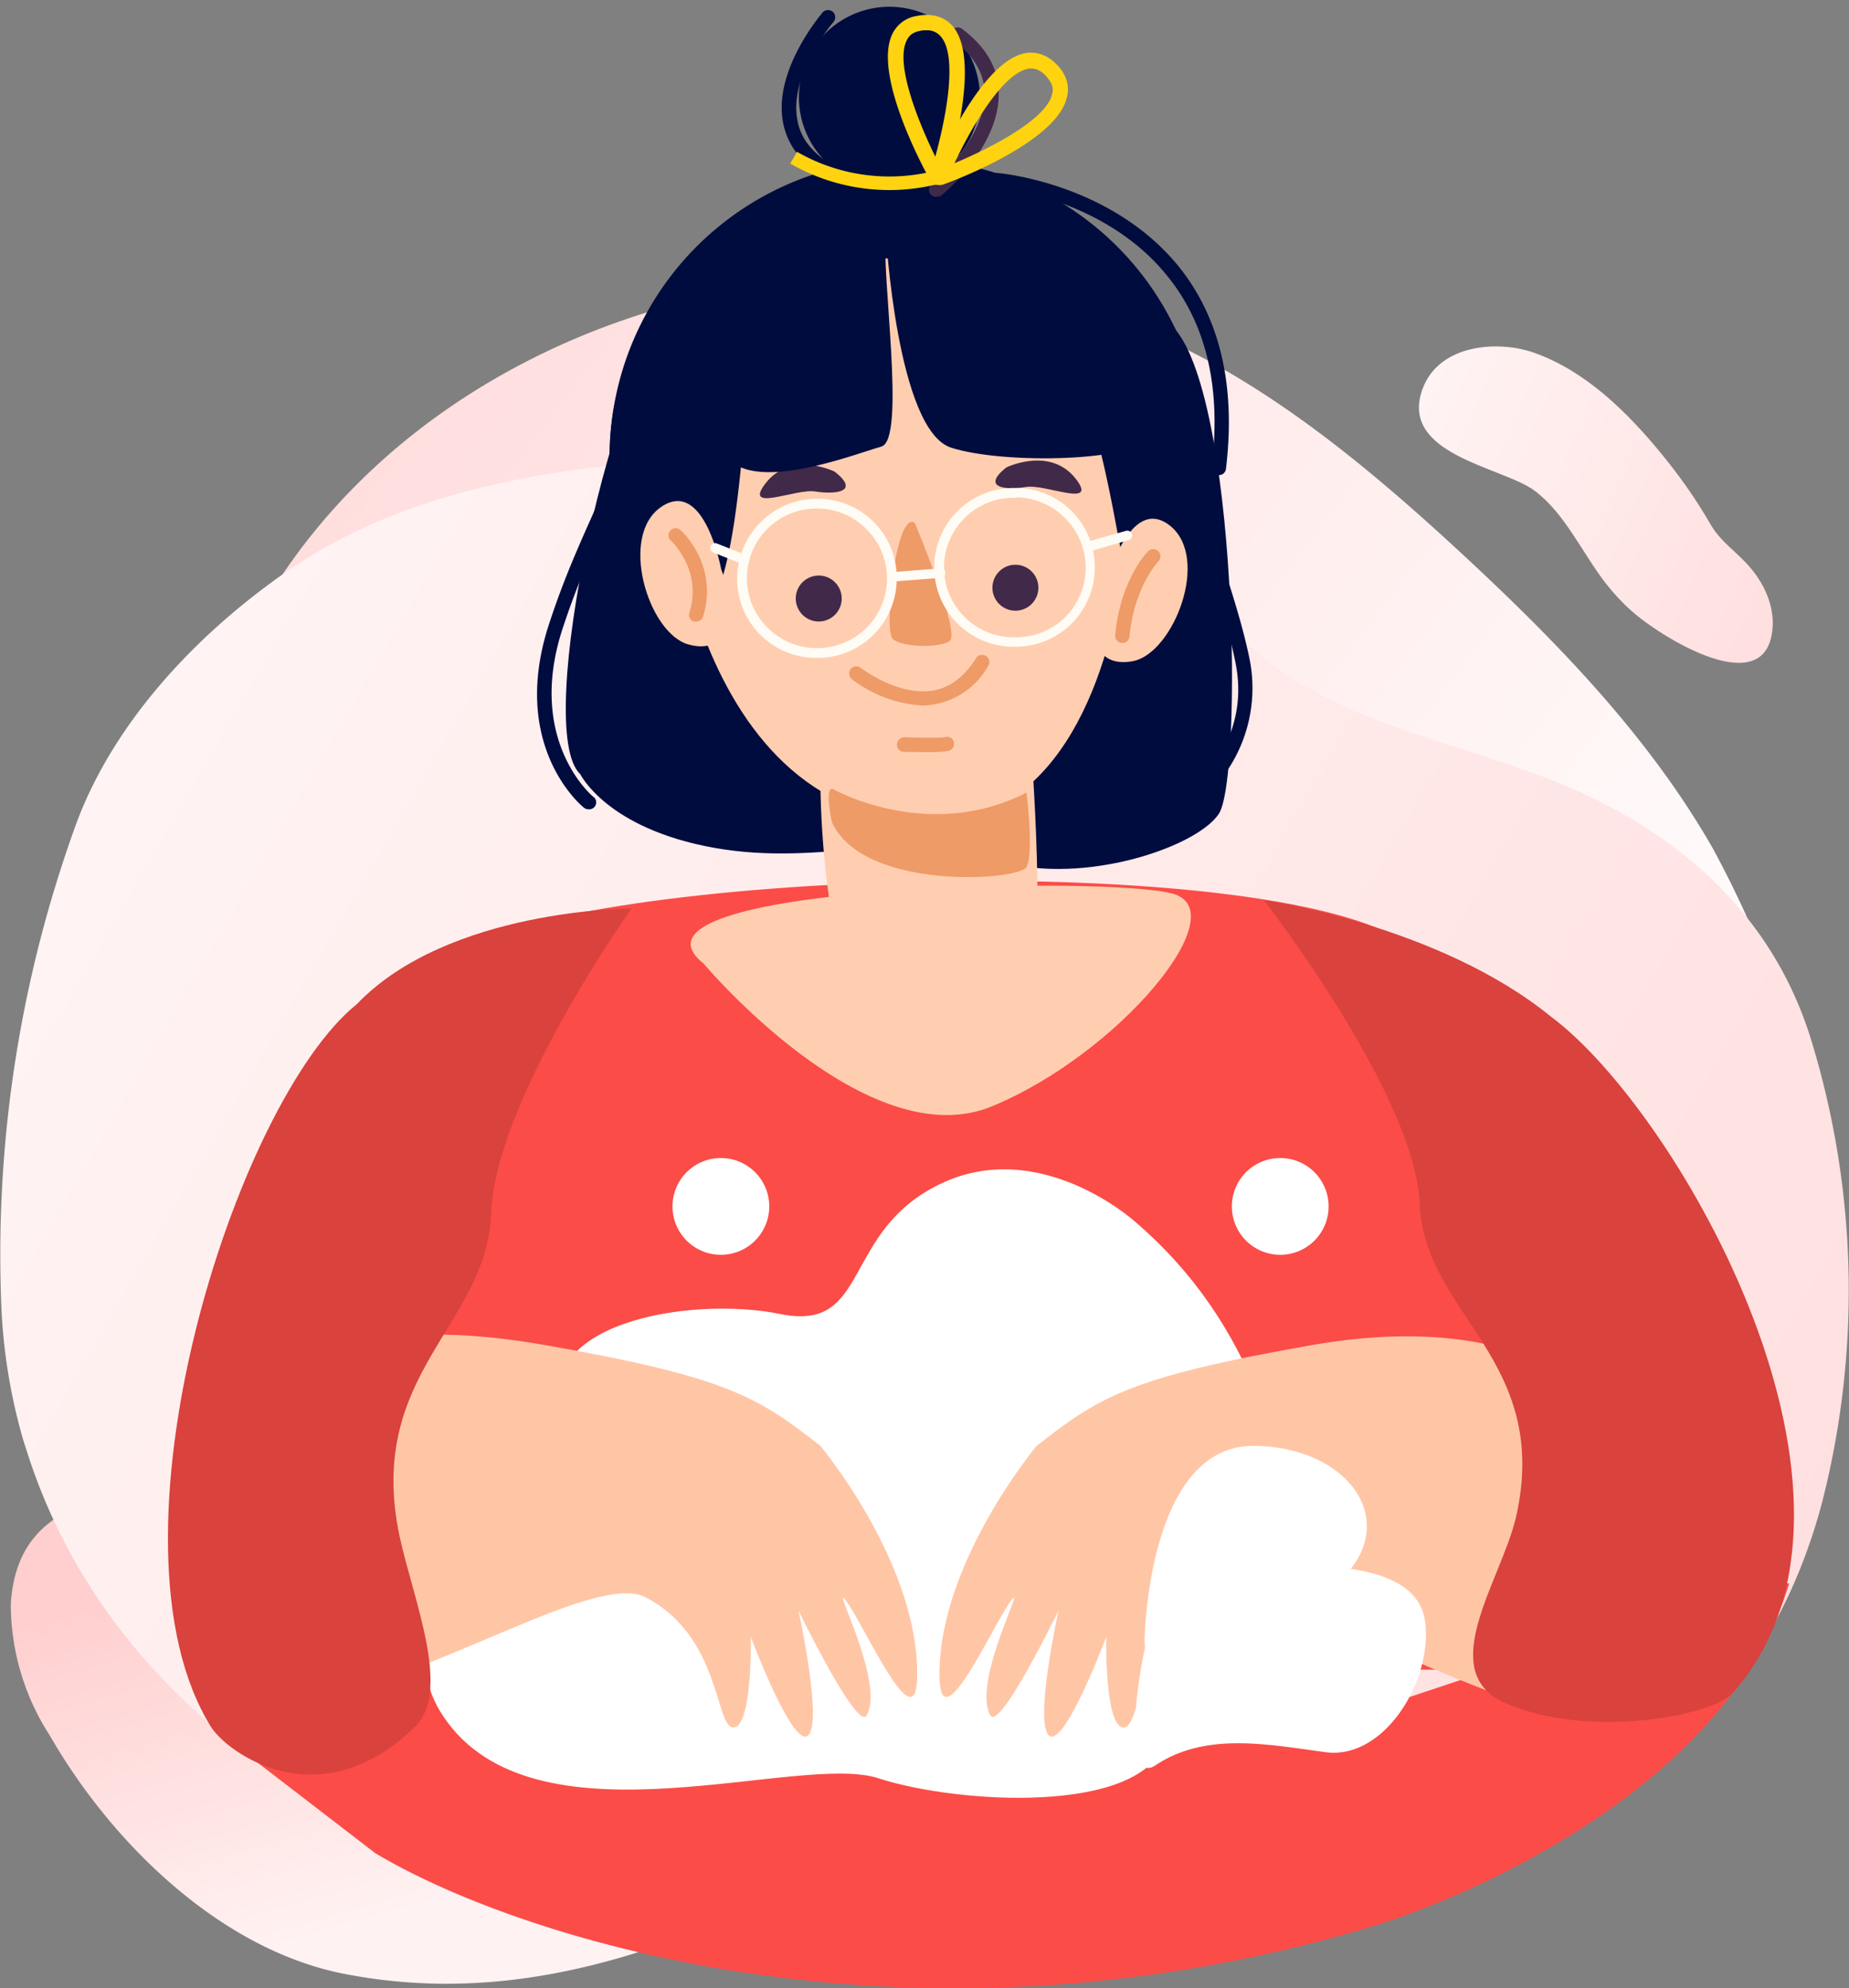 <svg xmlns="http://www.w3.org/2000/svg" fill="none" viewBox="0 0 531.2 571.2"><rect x="0" y="0" width="531.2" height="571.2" fill="#808080" stroke="none"/><path fill="url(#paint0_linear)" d="M214.4 557.8c-30.1 10.7-60.5 15.6-93 9.4-36.1-6.8-67.5-37.8-85.2-68.6A69.7 69.7 0 0125 461c1.6-30.5 30.4-34 54.9-29 13.8 2.8 26.4 9.1 39 15.3 20.7 10.4 45 15.5 63.7 30 6.3 4.8 11 10.6 18.2 14.1 11.3 5.5 24.2 8.1 35.8 13.1 10 4.3 21 11.4 21 22.1 0 11.1-11.5 18.2-21.7 22.6a317 317 0 01-21.5 8.5z" transform="translate(-21.9)"/><path fill="url(#paint1_linear)" d="M103.5 164.4C153 91.7 255 62.5 337.7 90 377.5 103 411 130.5 441.8 159c27.2 25.2 53.6 52.3 72.1 84.6a303 303 0 0128.2 73.2c9.5 37 .8 84.6-47 81-11.1-.8-20.8-4.8-31.3-8.3-8.5-2.9-16.8-1.2-25.6-2.5a237.4 237.4 0 01-63.7-21.3c-41.2-19.5-78.7-46-121-63a293 293 0 00-109.1-21.3c-15.8 0-32.4 1-46.5-6-34.8-17.4-19.1-64.3-6.2-90.7 3.5-7 7.4-13.8 11.8-20.3z" transform="translate(-21.9)"/><path fill="url(#paint2_linear)" d="M490.5 175.4c8.1 7.4 40 27.5 40.7 3.9.1-5.9-2.6-11.6-6.2-15.9-4.1-5-8.8-7.5-12-13.3-4-6.9-8.6-13.4-13.6-19.5-10.2-12.5-22.1-24-36.6-29.2-10.2-3.7-27.4-2.7-32.2 10.3-7 19 23 22.4 32.2 29.3 8.7 6.5 13.6 17.8 20.5 26.7 2.2 2.8 4.6 5.4 7.2 7.7z" transform="translate(-21.9)"/><path fill="url(#paint3_linear)" d="M340.2 152.4c17.2 10.1 30.2 25.3 45.9 37.5 26 20.3 61.9 24.5 91.8 38.6 30.6 14.5 53.7 36.9 64 69.2a245.5 245.5 0 013.4 134.2c-12.6 47.2-42.2 78.6-85.5 99.5a353.4 353.4 0 01-152.8 33c-103.9.6-242-36-277.4-147.5l-1-3.1a162.3 162.3 0 01-6.3-38.2A362.1 362.1 0 0144 236.1c10.9-28.9 34.1-53.4 58.7-70.8 34.5-24.5 76.5-30.8 118.4-33.7 31-2.2 65.9-3 95.2 8.9a178 178 0 0123.8 11.9z" transform="translate(-21.9)"/><path fill="#fb4c47" d="M390.7 554.5c-133.1 38.7-244 1.3-282.9-22.1l-36-27.7L84.3 484l77.6-7 129-6.8 104 20.7 108-36H514c-16.6 56.4-89.1 89.9-123.3 99.6z"/><path fill="#fb4c47" d="M116.2 479.7h316.9s11.1-182.2-29.3-208.9c-40.3-26.6-229.1-21-271 1.7-41.8 22.8-16.6 207.2-16.6 207.2z"/><path fill="#000c3e" d="M169 232.5a2 2 0 01-1.3-.5c-.9-.7-21.2-17.8-10.1-52.3 3.9-12 7.7-20.6 11-28.1 6.1-13.6 10.5-23.4 11.3-44.3 0-1.2 1-2 2.1-2 1.2 0 2 1 2 2.1-.8 21.8-5.6 32.4-11.6 45.9-3.3 7.4-7 15.8-10.9 27.7-10.2 31.8 8.6 47.6 8.8 47.8a2 2 0 01-1.3 3.7zM281.5 26.9a26 26 0 11-51.8-2 26 26 0 0151.8 2z"/><path fill="#000c3e" d="M166.7 222.4s7.6 15.7 38.6 21.2 55.4-5.7 79.4 3c24 8.6 58.6-2.7 65.4-12.7 7-10.1 5.5-121.6-13.4-140.3-19-18.7-118-34.4-139.4-12.5-21.5 22-44.3 128.7-30.6 141.3z"/><path fill="#000c3e" d="M346 134.4a85.4 85.4 0 11-170.8-6.4 85.4 85.4 0 01170.7 6.4z"/><path fill="#ffceb0" d="M295.6 205.8s5.5 66.5 0 73.9c-5.5 7.4-40.6 1.9-49.9 0-9.2-1.8-13-73.9-7.4-73.9s56.2-14.8 57.3 0z"/><path fill="#ffceb0" d="M190.8 128s3.6 103.7 73.6 108.1c70.1 4.5 70-141.5 44.7-155.4-25.4-14-131.2-11.3-118.3 47.3z"/><path fill="#ee9b68" d="M262.8 150.2s13.4 31.9 10 34c-3.5 2.1-13.6 1.7-16.3-.6-2.7-2.3.8-37 6.3-33.4z"/><path fill="#41294a" d="M241.8 171.5a6.6 6.6 0 11-13.1-.6 6.6 6.6 0 0113.1.6zM298.3 168.4a6.6 6.6 0 11-13.1-.6 6.6 6.6 0 0113.1.6z"/><path fill="#000c3e" d="M246 72.7s-25.1 12.2-29.9 35c-4.8 22.8-2.3 81.2-29 78.5 0 0-51.5-115.6 59-113.5zM259.3 73.2c-2.3 1.6 25.9 1.6 42 21.1 16.1 19.6 20 68.4 22.4 69.3 2.5.9 12.5-60.5-5.2-79-17.7-18.4-46.3-20.7-59.2-11.4z"/><path fill="#ee9b68" d="M239.3 226.7s27.3 15.5 55.6 1c0 0 2.2 17.4 0 21.4s-47 6.9-55.9-12.9c0 0-2.3-10.4.3-9.5z"/><path fill="#ffceb0" d="M317.7 167.8s6.7-26 18.4-16.8c11.7 9.3 1.1 36.4-10.4 38.9-11.6 2.4-14.4-8.8-8-22.1zM207.2 163.6s-4.8-26.4-17.2-18c-12.3 8.3-3.8 36.1 7.6 39.5 11.3 3.3 15-7.7 9.6-21.5z"/><path fill="#41294a" d="M289.1 134.3s12.6-6.2 20 3.3c6.5 8.5-8.7 1.4-14.3 2.3-5.7 1-13.1.3-5.7-5.6zM239.8 135.5s-12.5-6.2-19.9 3.4c-6.5 8.5 8.7 1.4 14.3 2.3 5.7.9 13.1.2 5.6-5.7z"/><path fill="#fffcf6" d="M234.7 146.1a20 20 0 00-14.7 33.7 20 20 0 0014 6.4h.7a20 20 0 0014.7-33.7 20 20 0 00-14-6.4zm0 42.9h-.9a22.7 22.7 0 01-22-23.7c.6-12.3 10.6-22 22.9-22h.9a22.7 22.7 0 0122 23.7 22.7 22.7 0 01-22.9 22zM291.6 143a20 20 0 00-.7 40.1h.8a20 20 0 0014.7-33.8 20 20 0 00-14-6.4zm0 42.8h-.8a22.8 22.8 0 01.8-45.6h.9a22.7 22.7 0 0122 23.6 22.7 22.7 0 01-22.8 22z"/><path fill="#fffcf6" d="M214 162.2l-.6-.1-8.3-3.3a1.4 1.4 0 111-2.6l8.3 3.3c.8.3 1.1 1.1.8 1.8-.2.5-.7.9-1.3.9zM312.3 158.5a1.4 1.4 0 01-.4-2.7l11.6-3.3c.7-.2 1.5.2 1.7 1 .2.7-.2 1.5-1 1.7l-11.5 3.3h-.4z"/><path fill="#000c3e" d="M254.5 67.3s3.2 56.2 18.7 61.3c15.5 5 53.5 3.7 55.4-2.5 1.8-6.1-29.5-55.6-52-63.5-39.5-14-73.6 50.3-69.1 65.7 4.5 15.5 38.4 2 45.7 0 7.2-2-.1-50 1.3-61z"/><path fill="#fffcf6" d="M256.1 167.1a1.4 1.4 0 010-2.7l14-1.1c.9-.1 1.5.5 1.5 1.3 0 .7-.5 1.4-1.2 1.4l-14.2 1.1z"/><path fill="#000c3e" d="M239.4 51.9a2 2 0 01-1-.3c-7.5-3.9-12-9.3-13.4-16.2-3-15 10.7-31 11.3-31.8.7-.8 2-1 3-.2.8.8.9 2 .1 3-.1 0-12.9 15.2-10.3 28.2 1 5.6 4.8 10 11.2 13.4a2 2 0 01-1 3.9z"/><path fill="#41294a" d="M269.3 56.5a2 2 0 01-1.4-3.7c.2-.1 15.3-13 15-26.2-.2-5.6-3.2-10.7-9-15a2 2 0 112.5-3.3c6.8 5.1 10.4 11.2 10.5 18.2.5 15.3-15.6 29-16.3 29.5a2 2 0 01-1.3.5z"/><path fill="#000c3e" d="M343.3 230.7a2 2 0 01-1.3-3.7c.7-.5 17.4-13.9 13-36.3-1.7-8.8-4.8-18.6-8.1-28.9-5.8-18-11.8-36.5-12-54.5 0-1.1 1-2 2.1-2 1.2 0 2.1.9 2.1 2 .1 17.3 6 35.6 11.7 53.2 3.4 10.5 6.5 20.3 8.3 29.4a42.4 42.4 0 01-14.6 40.4 2 2 0 01-1.2.4z"/><path fill="#000c3e" d="M350.2 136.5h-.3a2 2 0 01-1.8-2.3c2.8-22.7-1.5-41.2-12.9-55.1-18.2-22.5-48.7-25.3-49-25.3a2 2 0 01-2-2.2 2 2 0 012.3-1.9c1.3.1 32.6 3 52 26.7 12 14.8 16.6 34.5 13.7 58.3a2 2 0 01-2 1.8z"/><path fill="#ee9b68" d="M266.3 216.1l-6.6-.1a2 2 0 01-2-2.2c0-1.1 1-2 2.2-2 4.7.2 10.5.2 11.5 0 1.1-.4 2.3.2 2.6 1.3a2 2 0 01-1.2 2.5c-1 .4-3.6.5-6.5.5zM200 178.6h-.6a2 2 0 01-1.3-2.7c3.7-12.3-5.3-20.5-5.4-20.6a2 2 0 012.8-3c.4.3 11 10 6.5 24.8a2 2 0 01-2 1.5zM322.5 184.7h-.2a2 2 0 01-1.9-2.3c1.4-15.5 9-23.6 9.4-24a2 2 0 013 2.9c-.1 0-7 7.5-8.3 21.5a2 2 0 01-2 1.9z"/><path fill="#ffceb0" d="M202.1 276.8s47 56 83 41c36.2-15 70.1-55.6 52-61-18.2-5.4-163.4-2.6-135 20z"/><path fill="#fff" d="M326 350.9s-27.3-24.6-56-10.7c-28.5 13.8-19.8 42.7-45.9 37.3-26-5.3-73.3 2.7-62 31 11.2 28.2-60.7 50.2-33.4 86.5 27.3 36.3 101 8.4 123.7 15.9 22.7 7.4 76 10.6 82.3-10.7 6.2-21.3 46-24.5 39.7-52.3-6.2-27.7-12.4-66.1-48.4-97z"/><path fill="#ffc6a6" d="M235.7 415.4s28 33.5 27.8 65.7c0 20.5-15.1-14-20.3-21-5.2-7 11.2 23 5.8 32.7-2.7 4.8-19.6-30.1-19.6-30.1s7.2 32.8 2.6 36c-4.5 3.1-16.3-28.4-16.3-28.4s.5 25.6-4.9 26c-5.4.3-3.5-26-25.3-37.4-21.7-11.4-121 67.4-123.3 2.8-2.4-64.6 26.7-87 94.2-75.3 53.2 9.3 61.6 15.2 79.3 29zM297.8 415.4s-28 33.5-27.9 65.7c0 20.5 15.2-14 20.4-21 5.2-7-11.2 23-5.8 32.7 2.7 4.8 19.6-30.1 19.6-30.1s-7.2 32.8-2.6 36c4.5 3.1 16.3-28.4 16.3-28.4s-.5 25.6 4.9 26c5.4.3 3.5-26 25.2-37.4 21.8-11.4 133.6 75.2 136 10.5 2.3-64.6-39.4-94.7-106.8-83-53.2 9.3-61.6 15.2-79.3 29z"/><path fill="#fff" d="M328.8 471.7s.6-56.7 31.6-56.3c31 .4 45.7 28 16.5 44.4-29.1 16.3-49 23-48 11.9z"/><path fill="#fff" d="M352.2 436.4s5 11.5 16.6 12.7c11.7 1.1 38.3 0 40.6 16.7 2.3 16.8-11.6 39.9-28.6 37.6-17-2.3-34.5-5.8-48.9 3.8-14.3 9.6 0-77.7 20.3-70.8zM381.7 346.6a13.9 13.9 0 11-27.8 0 13.9 13.9 0 0127.8 0zM221 346.6a13.9 13.9 0 11-27.8 0 13.9 13.9 0 0127.8 0z"/><path fill="#ee9b68" d="M265 202.7a36.9 36.9 0 01-20.3-7.6 2 2 0 012.6-3.2c.1 0 10.6 8.2 20.8 6.5 4.9-.9 9-4 12.3-9.3a2 2 0 013.5 2.2 22.1 22.1 0 01-18.8 11.4z"/><path fill="#d9423d" d="M181.4 261s-39.2 55.2-40.3 87.6c-1.2 32.4-36.2 46-26.3 92.8 4 18.4 15 44.4 4.4 54.7-27.5 26.8-54 7.4-58.6 0-33.1-53.3 7-179.5 41.9-207.6 26.3-27.5 78.9-27.5 78.9-27.5zM363.1 258.6s43.6 56 44.8 87.4c1.2 31.5 38 44.7 27.6 90-4.2 17.9-23.3 44-3.4 53.1 23.7 10.8 61.3 3.9 66.2-3.3 47.8-55-16-166.4-52.7-193.7-32.2-26.3-82.5-33.5-82.5-33.5z"/><path fill="#ffd310" d="M266.2 8.7c-.6 0-1.3 0-2 .2-2 .4-3.1 1.3-3.8 2.9-3.2 6.9 3.5 23.4 8.3 33.2 3-10.9 6.6-29 1.5-34.6a5 5 0 00-4-1.7zm3 44.4c-.7 0-1.5-.4-1.9-1.2-1.7-3-16.5-30.2-11-42a9.3 9.3 0 017-5.3c5.4-1.1 8.6.9 10.3 2.8 8.7 9.9-1 40.7-2.2 44.2a2.2 2.2 0 01-2.1 1.5z"/><path fill="#ffd310" d="M296.3 19.7h-.6c-7.5 1-16.7 17-21.5 27.2 10-4.2 26-12.3 28-19.6.5-1.7.2-3.1-1-4.6-1.5-2-3.1-3-4.9-3zM270 53.2a2.2 2.2 0 01-2-3C269.3 46.7 282 17 295 15.2c2.5-.3 6.2.2 9.7 4.6 2 2.6 2.6 5.6 1.7 8.6C303 41 274 52 270.7 53.1l-.8.1z"/><path stroke="#ffd310" stroke-width="3.9" d="M228 45.3a55.1 55.1 0 0055 0"/><defs><linearGradient id="paint0_linear" x1="22.3" x2="53.6" y1="465.3" y2="573.8" gradientUnits="userSpaceOnUse"><stop stop-color="#FFCECE"/><stop offset="1" stop-color="#FFF2F2"/></linearGradient><linearGradient id="paint1_linear" x1="84.5" x2="494.9" y1="97.5" y2="408.9" gradientUnits="userSpaceOnUse"><stop stop-color="#FFDADA"/><stop offset="1" stop-color="#fff"/></linearGradient><linearGradient id="paint2_linear" x1="532" x2="412" y1="178.9" y2="127.6" gradientUnits="userSpaceOnUse"><stop stop-color="#FFDFDF"/><stop offset="1" stop-color="#FFF5F5"/></linearGradient><linearGradient id="paint3_linear" x1="504.9" x2="22.4" y1="517" y2="237.5" gradientUnits="userSpaceOnUse"><stop stop-color="#FFE0E0"/><stop offset="1" stop-color="#FFF4F4"/></linearGradient></defs></svg>